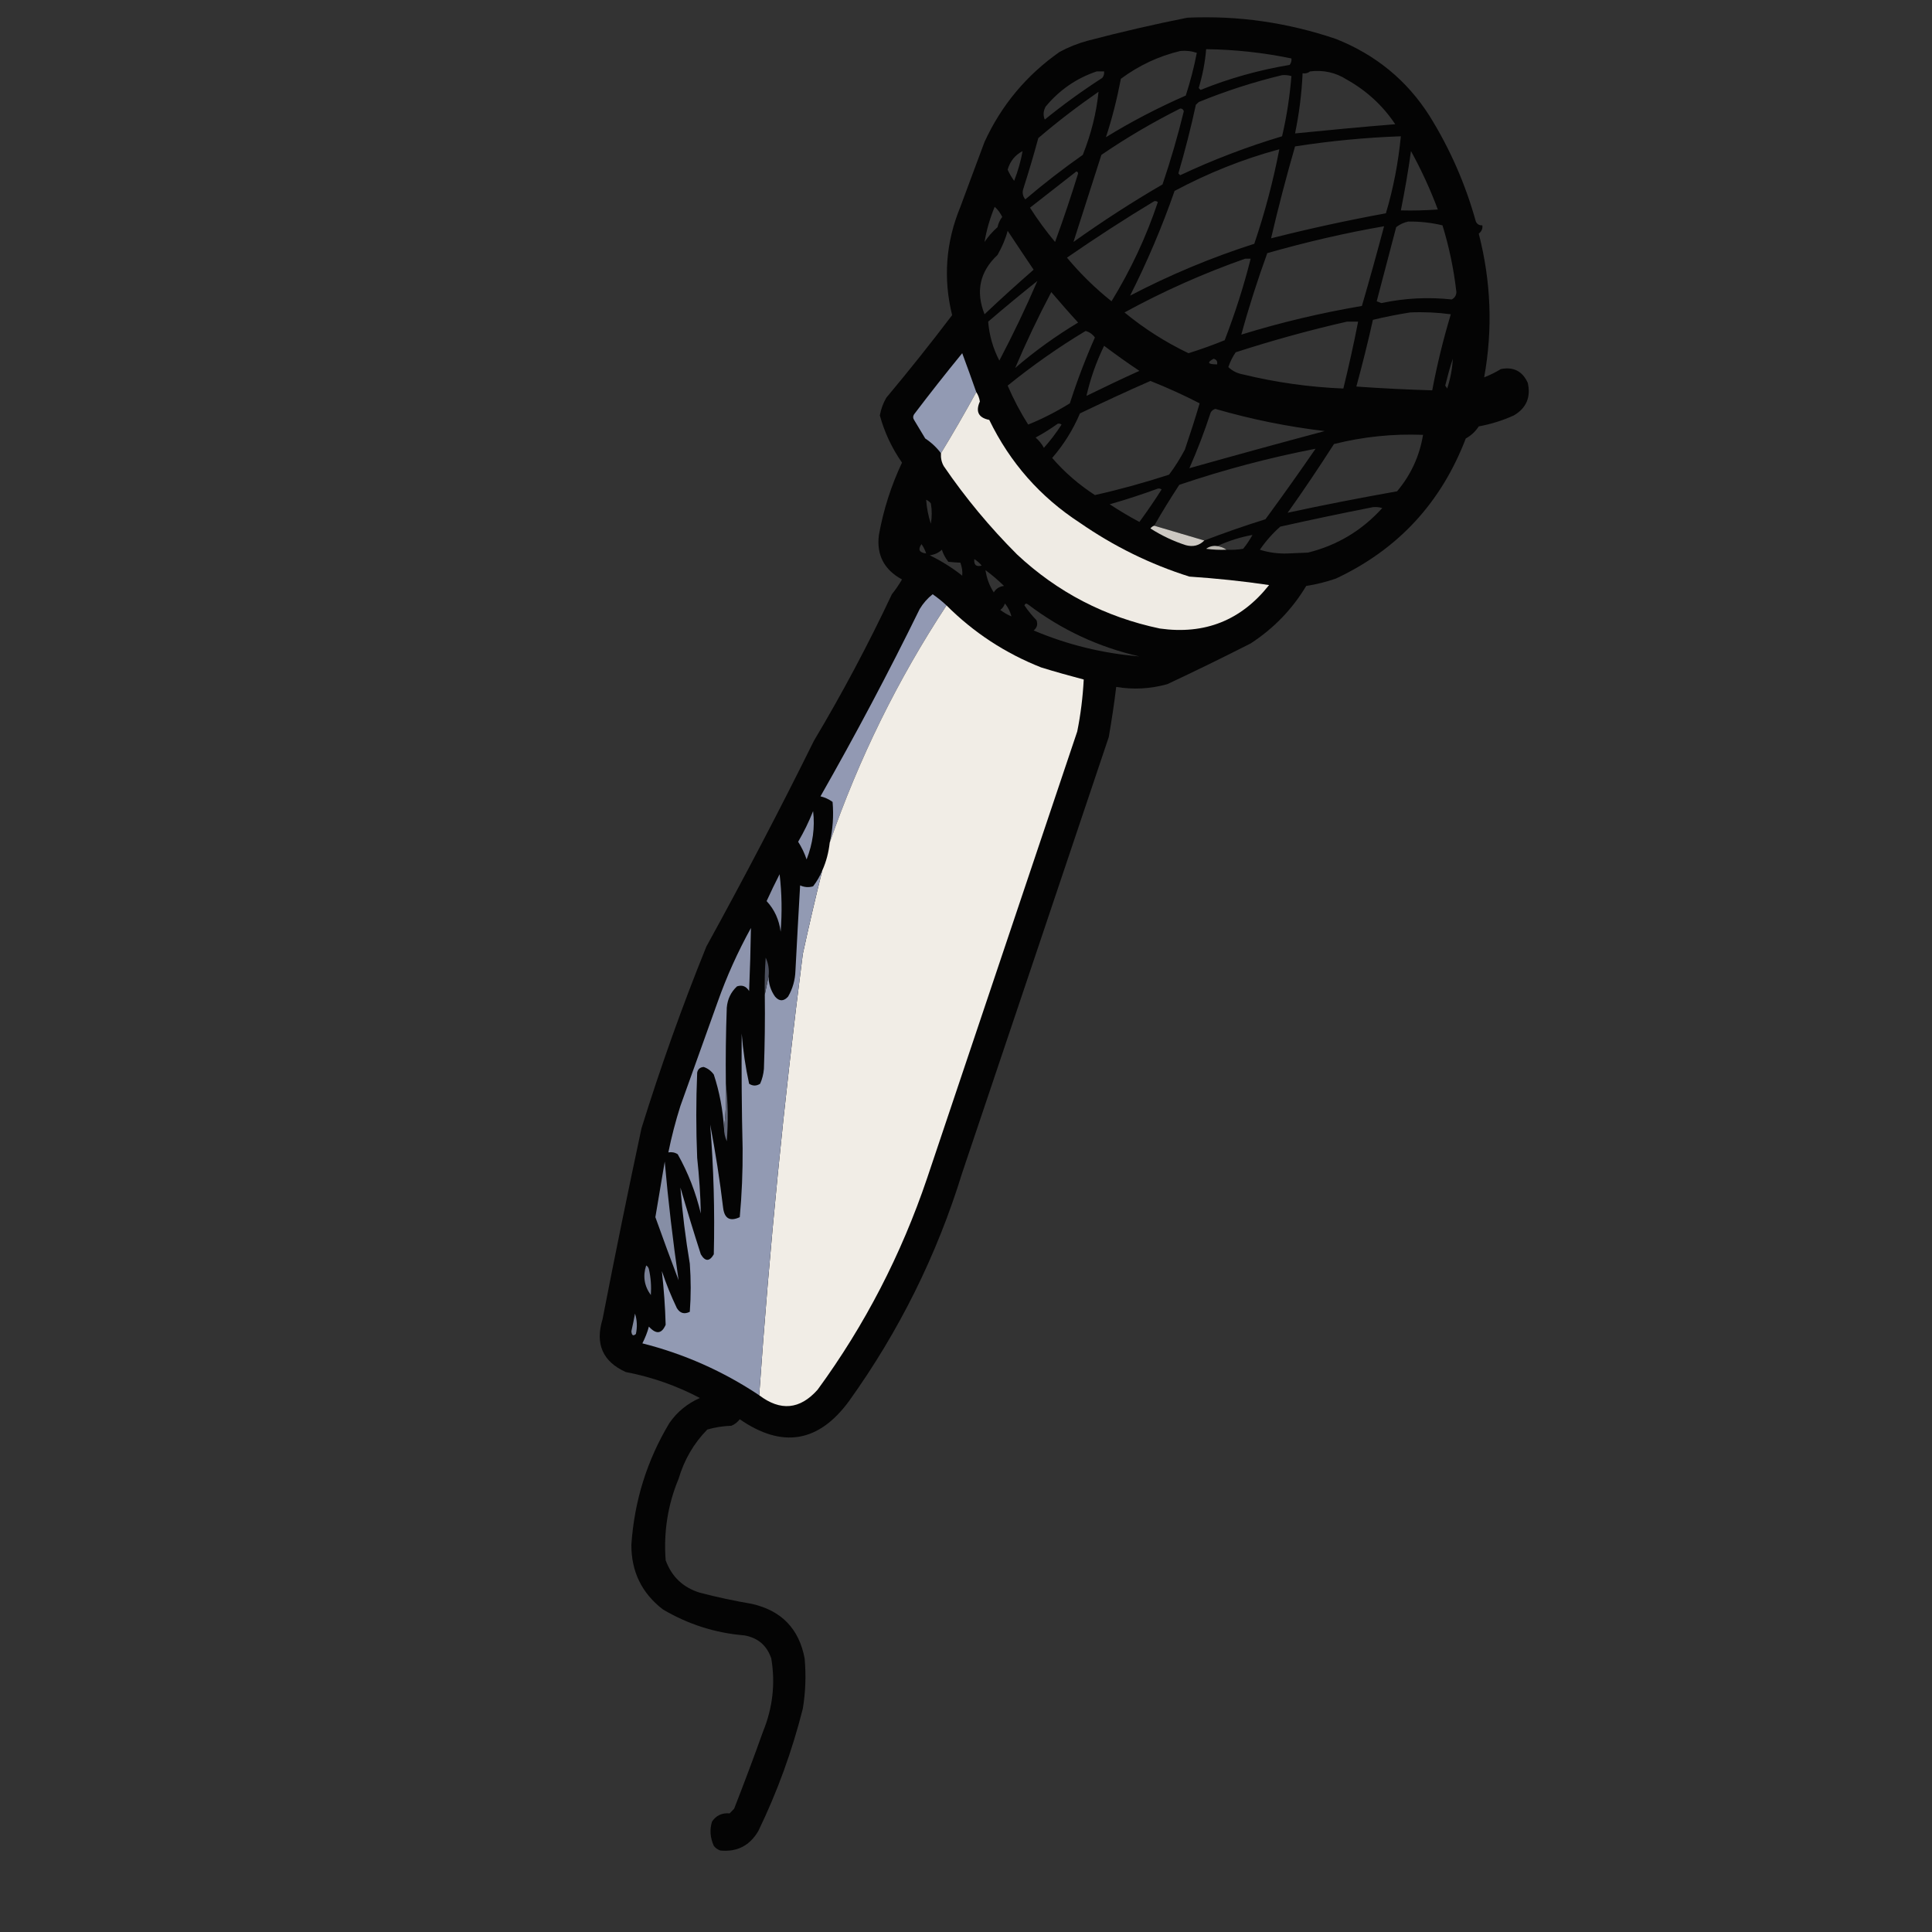 <?xml version="1.0" encoding="UTF-8"?>
<svg xmlns="http://www.w3.org/2000/svg" xmlns:xlink="http://www.w3.org/1999/xlink" width="50pt" height="50pt" viewBox="0 0 50 50" version="1.1">
<rect x="0" y="0" width="50" height="50" fill="#333333" stroke="none"/>
<defs>
<filter id="alpha" filterUnits="objectBoundingBox" x="0%" y="0%" width="100%" height="100%">
  <feColorMatrix type="matrix" in="SourceGraphic" values="0 0 0 0 1 0 0 0 0 1 0 0 0 0 1 0 0 0 1 0"/>
</filter>
<mask id="mask0">
  <g filter="url(#alpha)">
<rect x="0" y="0" width="50" height="50" style="fill:rgb(0%,0%,0%);fill-opacity:0.949;stroke:none;"/>
  </g>
</mask>
<clipPath id="clip1">
  <rect width="50" height="50"/>
</clipPath>
<g id="surface6" clip-path="url(#clip1)">
<path style=" stroke:none;fill-rule:evenodd;fill:rgb(0.392%,0.392%,0.392%);fill-opacity:1;" d="M 30.734 0.457 C 32.047 0.398 33.328 0.586 34.574 1.008 C 35.605 1.418 36.414 2.082 36.996 3 C 37.527 3.852 37.926 4.766 38.195 5.734 C 38.23 5.805 38.285 5.836 38.363 5.832 C 38.375 5.922 38.34 5.992 38.27 6.047 C 38.586 7.273 38.637 8.512 38.41 9.766 C 38.559 9.707 38.703 9.637 38.844 9.551 C 39.168 9.488 39.402 9.605 39.539 9.91 C 39.621 10.277 39.504 10.559 39.18 10.75 C 38.887 10.883 38.586 10.977 38.27 11.035 C 38.184 11.168 38.07 11.273 37.934 11.348 C 37.297 13.012 36.18 14.219 34.574 14.973 C 34.324 15.059 34.066 15.125 33.805 15.164 C 33.441 15.77 32.961 16.266 32.367 16.652 C 31.652 17.016 30.934 17.367 30.207 17.707 C 29.77 17.828 29.328 17.852 28.887 17.777 C 28.836 18.211 28.77 18.641 28.695 19.074 C 27.434 22.832 26.168 26.59 24.902 30.352 C 24.246 32.484 23.27 34.449 21.977 36.254 C 21.191 37.332 20.246 37.492 19.145 36.73 C 19.086 36.805 19.016 36.863 18.93 36.898 C 18.715 36.906 18.508 36.938 18.305 36.996 C 17.953 37.355 17.707 37.781 17.562 38.27 C 17.281 38.945 17.172 39.648 17.227 40.379 C 17.383 40.805 17.676 41.086 18.113 41.219 C 18.559 41.336 19.004 41.43 19.457 41.508 C 20.223 41.68 20.68 42.152 20.824 42.922 C 20.863 43.355 20.848 43.789 20.777 44.219 C 20.5 45.316 20.117 46.371 19.625 47.387 C 19.402 47.766 19.074 47.934 18.641 47.891 C 18.574 47.867 18.516 47.828 18.473 47.77 C 18.379 47.559 18.363 47.352 18.426 47.145 C 18.531 46.984 18.684 46.914 18.883 46.93 C 18.922 46.891 18.961 46.848 19 46.809 C 19.258 46.148 19.508 45.484 19.746 44.816 C 19.996 44.203 20.07 43.574 19.961 42.922 C 19.848 42.586 19.617 42.387 19.266 42.324 C 18.508 42.262 17.805 42.035 17.156 41.652 C 16.609 41.23 16.336 40.672 16.34 39.973 C 16.418 38.844 16.742 37.797 17.324 36.828 C 17.523 36.539 17.789 36.324 18.113 36.18 C 17.512 35.863 16.871 35.637 16.195 35.508 C 15.598 35.238 15.398 34.781 15.594 34.141 C 15.914 32.492 16.25 30.844 16.602 29.199 C 17.098 27.605 17.656 26.039 18.281 24.496 C 19.246 22.742 20.176 20.969 21.066 19.168 C 21.797 17.945 22.469 16.68 23.082 15.379 C 23.18 15.258 23.266 15.129 23.344 14.996 C 22.883 14.746 22.68 14.363 22.746 13.844 C 22.863 13.195 23.062 12.57 23.344 11.973 C 23.082 11.598 22.891 11.191 22.77 10.75 C 22.801 10.586 22.855 10.434 22.938 10.293 C 23.523 9.594 24.09 8.883 24.641 8.156 C 24.406 7.203 24.477 6.266 24.855 5.352 C 25.062 4.789 25.273 4.23 25.48 3.672 C 25.918 2.719 26.566 1.945 27.422 1.344 C 27.652 1.219 27.891 1.125 28.145 1.055 C 29.008 0.828 29.871 0.629 30.734 0.457 Z M 31.215 1.273 C 31.957 1.281 32.695 1.363 33.422 1.512 C 33.43 1.574 33.414 1.633 33.375 1.68 C 32.582 1.812 31.812 2.027 31.07 2.328 C 31.055 2.312 31.039 2.297 31.023 2.277 C 31.121 1.949 31.188 1.613 31.215 1.273 Z M 30.543 1.32 C 30.691 1.305 30.832 1.32 30.973 1.367 C 30.902 1.742 30.805 2.109 30.688 2.473 C 29.965 2.789 29.277 3.148 28.621 3.551 C 28.785 3.055 28.91 2.551 29.008 2.039 C 29.477 1.691 29.988 1.453 30.543 1.32 Z M 28.383 1.848 C 28.445 1.848 28.512 1.848 28.574 1.848 C 28.582 1.91 28.566 1.969 28.527 2.016 C 28.012 2.348 27.516 2.707 27.039 3.094 C 26.992 2.984 27 2.871 27.062 2.758 C 27.422 2.324 27.863 2.023 28.383 1.848 Z M 33.902 1.848 C 34.246 1.805 34.566 1.875 34.859 2.062 C 35.367 2.348 35.785 2.73 36.109 3.215 C 35.242 3.285 34.379 3.367 33.516 3.453 C 33.621 2.941 33.688 2.422 33.711 1.895 C 33.785 1.91 33.852 1.891 33.902 1.848 Z M 33.18 1.945 C 33.262 1.938 33.344 1.945 33.422 1.969 C 33.379 2.492 33.301 3.012 33.18 3.527 C 32.277 3.797 31.398 4.133 30.543 4.535 C 30.527 4.52 30.512 4.504 30.496 4.488 C 30.668 3.902 30.82 3.309 30.949 2.711 C 30.973 2.688 31 2.664 31.023 2.641 C 31.73 2.352 32.449 2.121 33.18 1.945 Z M 28.43 2.375 C 28.375 2.926 28.238 3.469 28.023 4.008 C 27.512 4.367 27.016 4.75 26.535 5.16 C 26.465 5.074 26.449 4.977 26.488 4.871 C 26.625 4.441 26.754 4.008 26.871 3.574 C 27.371 3.145 27.895 2.746 28.43 2.375 Z M 30.543 2.809 C 30.59 2.805 30.621 2.828 30.637 2.879 C 30.48 3.52 30.297 4.152 30.086 4.773 C 29.293 5.234 28.527 5.73 27.781 6.262 C 28.02 5.516 28.262 4.766 28.504 4.008 C 29.156 3.562 29.836 3.164 30.543 2.809 Z M 32.895 6.168 C 33.082 5.367 33.289 4.574 33.516 3.789 C 34.422 3.648 35.336 3.559 36.254 3.527 C 36.188 4.203 36.062 4.867 35.867 5.52 C 34.871 5.703 33.879 5.918 32.895 6.168 Z M 29.246 7.652 C 29.691 6.773 30.074 5.871 30.398 4.941 C 31.262 4.48 32.164 4.117 33.109 3.863 C 32.949 4.691 32.734 5.504 32.461 6.309 C 31.352 6.664 30.277 7.113 29.246 7.652 Z M 26.465 3.91 C 26.418 4.172 26.344 4.43 26.246 4.68 C 26.18 4.59 26.125 4.496 26.078 4.391 C 26.141 4.172 26.27 4.012 26.465 3.91 Z M 36.254 5.445 C 36.355 4.938 36.445 4.426 36.516 3.91 C 36.785 4.398 37.016 4.902 37.211 5.422 C 36.895 5.445 36.574 5.453 36.254 5.445 Z M 27.855 4.438 C 27.883 4.441 27.898 4.457 27.902 4.488 C 27.719 5.082 27.52 5.676 27.305 6.262 C 27.07 5.98 26.852 5.684 26.656 5.375 C 27.059 5.062 27.457 4.75 27.855 4.438 Z M 29.871 5.207 C 29.906 5.199 29.938 5.207 29.965 5.23 C 29.664 6.133 29.262 6.988 28.766 7.797 C 28.344 7.461 27.961 7.086 27.613 6.668 C 28.355 6.156 29.105 5.668 29.871 5.207 Z M 25.742 5.352 C 25.824 5.422 25.887 5.512 25.938 5.613 C 25.879 5.691 25.836 5.781 25.816 5.879 C 25.688 5.992 25.574 6.121 25.48 6.262 C 25.531 5.949 25.621 5.648 25.742 5.352 Z M 36.445 5.734 C 36.746 5.73 37.043 5.762 37.332 5.832 C 37.504 6.395 37.625 6.969 37.691 7.559 C 37.688 7.645 37.648 7.711 37.57 7.75 C 36.961 7.684 36.352 7.715 35.75 7.844 C 35.707 7.828 35.668 7.812 35.629 7.797 C 35.797 7.156 35.965 6.52 36.133 5.879 C 36.227 5.805 36.332 5.758 36.445 5.734 Z M 32.125 8.66 C 32.32 7.945 32.547 7.242 32.797 6.551 C 33.797 6.266 34.805 6.031 35.82 5.855 C 35.637 6.543 35.445 7.234 35.246 7.918 C 34.188 8.098 33.148 8.344 32.125 8.66 Z M 26.078 5.973 C 26.301 6.309 26.523 6.645 26.75 6.98 C 26.32 7.355 25.898 7.738 25.48 8.133 C 25.246 7.543 25.355 7.031 25.816 6.598 C 25.93 6.398 26.02 6.191 26.078 5.973 Z M 32.223 6.695 C 32.27 6.695 32.316 6.695 32.367 6.695 C 32.188 7.41 31.961 8.113 31.695 8.805 C 31.387 8.93 31.074 9.043 30.758 9.141 C 30.16 8.855 29.609 8.504 29.102 8.086 C 30.109 7.535 31.148 7.074 32.223 6.695 Z M 26.848 7.27 C 26.547 7.969 26.219 8.656 25.863 9.332 C 25.699 9.016 25.602 8.68 25.574 8.324 C 25.992 7.965 26.418 7.613 26.848 7.27 Z M 26.273 9.523 C 26.555 8.859 26.867 8.203 27.207 7.559 C 27.434 7.824 27.664 8.09 27.902 8.348 C 27.324 8.695 26.781 9.086 26.273 9.523 Z M 36.492 8.086 C 36.844 8.07 37.199 8.086 37.547 8.133 C 37.352 8.781 37.191 9.438 37.066 10.102 C 36.41 10.082 35.758 10.051 35.102 10.004 C 35.258 9.434 35.402 8.855 35.531 8.277 C 35.855 8.199 36.176 8.137 36.492 8.086 Z M 34.859 8.324 C 34.957 8.324 35.055 8.324 35.148 8.324 C 35.035 8.906 34.906 9.48 34.766 10.055 C 33.891 10.02 33.027 9.898 32.172 9.691 C 32.023 9.664 31.895 9.602 31.789 9.5 C 31.836 9.363 31.898 9.234 31.98 9.117 C 32.934 8.809 33.895 8.543 34.859 8.324 Z M 28.094 8.566 C 28.191 8.59 28.273 8.648 28.336 8.734 C 28.09 9.289 27.875 9.855 27.688 10.438 C 27.336 10.656 26.977 10.84 26.609 10.988 C 26.406 10.668 26.23 10.332 26.078 9.98 C 26.719 9.461 27.391 8.988 28.094 8.566 Z M 28.574 8.949 C 28.871 9.172 29.176 9.391 29.488 9.598 C 29.027 9.805 28.574 10.023 28.117 10.246 C 28.219 9.797 28.371 9.367 28.574 8.949 Z M 31.406 9.285 C 31.48 9.301 31.512 9.348 31.5 9.43 C 31.258 9.43 31.227 9.383 31.406 9.285 Z M 37.598 9.285 C 37.586 9.547 37.535 9.805 37.453 10.055 C 37.438 10.027 37.422 10.004 37.402 9.98 C 37.461 9.742 37.523 9.508 37.598 9.285 Z M 29.773 9.859 C 30.207 10.031 30.629 10.223 31.047 10.438 C 30.93 10.836 30.801 11.234 30.664 11.637 C 30.543 11.863 30.41 12.082 30.254 12.285 C 29.617 12.492 28.98 12.668 28.336 12.812 C 27.926 12.547 27.555 12.227 27.23 11.852 C 27.531 11.504 27.77 11.121 27.949 10.699 C 28.559 10.406 29.164 10.125 29.773 9.859 Z M 30.781 12.117 C 30.988 11.648 31.172 11.168 31.332 10.676 C 31.359 10.629 31.398 10.598 31.453 10.582 C 32.383 10.852 33.328 11.043 34.285 11.156 C 33.113 11.469 31.945 11.789 30.781 12.117 Z M 27.375 10.965 C 27.41 10.957 27.441 10.965 27.473 10.988 C 27.336 11.203 27.184 11.402 27.016 11.59 C 26.961 11.488 26.887 11.398 26.801 11.324 C 27.004 11.215 27.195 11.094 27.375 10.965 Z M 33.324 13.27 C 33.738 12.688 34.137 12.094 34.523 11.492 C 35.281 11.301 36.051 11.223 36.828 11.254 C 36.738 11.805 36.512 12.293 36.156 12.715 C 35.211 12.883 34.266 13.066 33.324 13.27 Z M 31.168 13.988 C 30.734 13.859 30.301 13.73 29.871 13.605 C 30.074 13.246 30.293 12.895 30.52 12.547 C 31.676 12.156 32.852 11.844 34.047 11.613 C 33.625 12.227 33.191 12.836 32.75 13.438 C 32.215 13.605 31.688 13.789 31.168 13.988 Z M 29.965 12.645 C 30 12.637 30.035 12.645 30.062 12.668 C 29.879 12.957 29.688 13.234 29.488 13.508 C 29.223 13.367 28.969 13.215 28.719 13.051 C 29.145 12.93 29.559 12.793 29.965 12.645 Z M 23.969 12.934 C 24.016 12.953 24.055 12.984 24.09 13.027 C 24.121 13.203 24.121 13.379 24.09 13.555 C 24.023 13.352 23.984 13.145 23.969 12.934 Z M 35.531 13.125 C 35.613 13.117 35.695 13.125 35.773 13.148 C 35.25 13.727 34.609 14.113 33.852 14.301 C 33.676 14.309 33.5 14.316 33.324 14.324 C 33.078 14.332 32.84 14.301 32.605 14.227 C 32.758 14.004 32.934 13.805 33.133 13.629 C 33.938 13.449 34.738 13.281 35.531 13.125 Z M 32.414 13.844 C 32.344 13.969 32.266 14.09 32.172 14.203 C 32.031 14.227 31.887 14.234 31.742 14.227 C 31.672 14.176 31.594 14.145 31.5 14.133 C 31.789 14 32.094 13.902 32.414 13.844 Z M 23.969 14.324 C 23.789 14.301 23.75 14.223 23.848 14.082 C 23.902 14.156 23.941 14.238 23.969 14.324 Z M 24.062 14.371 C 24.184 14.355 24.289 14.309 24.375 14.227 C 24.414 14.344 24.469 14.445 24.543 14.539 C 24.656 14.551 24.762 14.559 24.855 14.562 C 24.895 14.676 24.914 14.785 24.902 14.898 C 24.641 14.691 24.359 14.516 24.062 14.371 Z M 25.215 14.469 C 25.285 14.512 25.352 14.57 25.406 14.637 C 25.266 14.676 25.199 14.621 25.215 14.469 Z M 25.504 14.754 C 25.672 14.879 25.832 15.016 25.984 15.164 C 25.867 15.176 25.777 15.234 25.719 15.332 C 25.605 15.156 25.535 14.965 25.504 14.754 Z M 26.176 15.953 C 26.074 15.91 25.98 15.855 25.887 15.785 C 25.945 15.742 25.984 15.688 26.008 15.617 C 26.09 15.719 26.145 15.832 26.176 15.953 Z M 26.512 15.668 C 26.531 15.617 26.562 15.609 26.609 15.645 C 27.469 16.297 28.426 16.746 29.488 16.988 C 28.543 16.91 27.629 16.688 26.75 16.316 C 26.84 16.246 26.863 16.156 26.824 16.051 C 26.707 15.93 26.602 15.801 26.512 15.668 Z M 26.512 15.668 "/>
</g>
<mask id="mask1">
  <g filter="url(#alpha)">
<rect x="0" y="0" width="50" height="50" style="fill:rgb(0%,0%,0%);fill-opacity:0.875;stroke:none;"/>
  </g>
</mask>
<clipPath id="clip2">
  <rect width="50" height="50"/>
</clipPath>
<g id="surface9" clip-path="url(#clip2)">
<path style=" stroke:none;fill-rule:evenodd;fill:rgb(90.98%,89.412%,86.667%);fill-opacity:1;" d="M 29.871 13.605 C 30.301 13.73 30.734 13.859 31.168 13.988 C 31.035 14.121 30.875 14.16 30.688 14.109 C 30.363 14.004 30.059 13.859 29.773 13.676 C 29.801 13.641 29.832 13.617 29.871 13.605 Z M 29.871 13.605 "/>
</g>
</defs>
<g id="surface1">
<use xlink:href="#surface6" mask="url(#mask0)"/>
<path style=" stroke:none;fill-rule:evenodd;fill:rgb(57.255%,60.392%,70.196%);fill-opacity:1;" d="M 25.266 10.148 C 24.973 10.684 24.668 11.211 24.352 11.73 C 24.242 11.582 24.105 11.453 23.945 11.348 C 23.848 11.188 23.754 11.027 23.656 10.867 C 23.625 10.82 23.625 10.773 23.656 10.723 C 24.062 10.188 24.477 9.66 24.902 9.141 C 25.027 9.477 25.148 9.812 25.266 10.148 Z M 25.266 10.148 "/>
<path style=" stroke:none;fill-rule:evenodd;fill:rgb(93.725%,92.157%,89.412%);fill-opacity:1;" d="M 25.266 10.148 C 25.312 10.215 25.344 10.297 25.359 10.391 C 25.242 10.652 25.324 10.812 25.602 10.867 C 26.141 11.977 26.922 12.863 27.949 13.531 C 28.824 14.137 29.766 14.602 30.781 14.922 C 31.473 14.969 32.16 15.039 32.844 15.141 C 32.121 16.055 31.18 16.43 30.016 16.266 C 28.602 15.969 27.367 15.328 26.32 14.348 C 25.617 13.645 24.984 12.883 24.426 12.066 C 24.367 11.965 24.344 11.852 24.352 11.73 C 24.668 11.211 24.973 10.684 25.266 10.148 Z M 25.266 10.148 "/>
<use xlink:href="#surface9" mask="url(#mask1)"/>
<path style=" stroke:none;fill-rule:evenodd;fill:rgb(71.765%,70.588%,68.235%);fill-opacity:1;" d="M 31.5 14.133 C 31.594 14.145 31.672 14.176 31.742 14.227 C 31.566 14.234 31.391 14.227 31.215 14.203 C 31.297 14.141 31.395 14.117 31.5 14.133 Z M 31.5 14.133 "/>
<path style=" stroke:none;fill-rule:evenodd;fill:rgb(57.255%,60%,70.196%);fill-opacity:1;" d="M 24.496 15.668 C 23.234 17.586 22.227 19.633 21.473 21.809 C 21.555 21.461 21.578 21.109 21.547 20.754 C 21.453 20.684 21.348 20.637 21.234 20.609 C 22.137 19.023 22.996 17.406 23.801 15.762 C 23.891 15.613 24.004 15.484 24.137 15.379 C 24.266 15.469 24.383 15.562 24.496 15.668 Z M 24.496 15.668 "/>
<path style=" stroke:none;fill-rule:evenodd;fill:rgb(94.51%,92.941%,90.196%);fill-opacity:1;" d="M 24.496 15.668 C 25.199 16.371 26.016 16.906 26.945 17.273 C 27.312 17.387 27.68 17.488 28.047 17.586 C 28.023 18.039 27.969 18.484 27.879 18.93 C 26.586 22.781 25.289 26.637 23.992 30.496 C 23.324 32.469 22.383 34.293 21.16 35.965 C 20.703 36.48 20.199 36.527 19.648 36.109 C 19.914 32.293 20.289 28.484 20.777 24.688 C 20.934 23.965 21.102 23.242 21.281 22.527 C 21.383 22.301 21.445 22.059 21.473 21.809 C 22.227 19.633 23.234 17.586 24.496 15.668 Z M 24.496 15.668 "/>
<path style=" stroke:none;fill-rule:evenodd;fill:rgb(54.902%,57.647%,67.451%);fill-opacity:1;" d="M 21.043 20.992 C 21.094 21.414 21.035 21.832 20.875 22.242 C 20.82 22.078 20.746 21.926 20.656 21.785 C 20.805 21.531 20.934 21.266 21.043 20.992 Z M 21.043 20.992 "/>
<path style=" stroke:none;fill-rule:evenodd;fill:rgb(53.333%,56.078%,65.49%);fill-opacity:1;" d="M 20.176 22.625 C 20.234 23.113 20.242 23.609 20.203 24.113 C 20.164 23.809 20.047 23.543 19.84 23.32 C 19.949 23.082 20.059 22.852 20.176 22.625 Z M 20.176 22.625 "/>
<path style=" stroke:none;fill-rule:evenodd;fill:rgb(57.255%,60.392%,70.196%);fill-opacity:1;" d="M 21.281 22.527 C 21.102 23.242 20.934 23.965 20.777 24.688 C 20.289 28.484 19.914 32.293 19.648 36.109 C 18.715 35.488 17.707 35.039 16.625 34.766 C 16.695 34.625 16.754 34.484 16.793 34.332 C 16.98 34.539 17.125 34.523 17.227 34.285 C 17.215 33.82 17.18 33.355 17.129 32.895 C 17.238 33.223 17.367 33.539 17.516 33.852 C 17.598 33.988 17.711 34.02 17.852 33.949 C 17.883 33.535 17.883 33.117 17.852 32.703 C 17.742 32.047 17.66 31.391 17.609 30.734 C 17.777 31.312 17.953 31.891 18.137 32.461 C 18.25 32.652 18.363 32.652 18.473 32.461 C 18.5 31.34 18.469 30.219 18.379 29.102 C 18.516 29.82 18.629 30.539 18.715 31.262 C 18.75 31.539 18.895 31.617 19.145 31.5 C 19.199 30.914 19.223 30.32 19.219 29.727 C 19.195 28.734 19.188 27.742 19.195 26.75 C 19.23 27.188 19.293 27.621 19.387 28.047 C 19.48 28.109 19.578 28.109 19.672 28.047 C 19.727 27.926 19.758 27.797 19.77 27.664 C 19.793 27.023 19.801 26.383 19.793 25.742 C 19.824 25.582 19.859 25.426 19.891 25.266 C 19.891 25.457 19.945 25.633 20.059 25.793 C 20.168 25.918 20.281 25.918 20.395 25.793 C 20.516 25.586 20.578 25.359 20.586 25.121 C 20.625 24.383 20.664 23.648 20.707 22.914 C 20.812 22.961 20.926 22.973 21.043 22.938 C 21.141 22.809 21.223 22.672 21.281 22.527 Z M 21.281 22.527 "/>
<path style=" stroke:none;fill-rule:evenodd;fill:rgb(55.294%,58.039%,67.843%);fill-opacity:1;" d="M 18.785 28.047 C 18.801 28.441 18.785 28.824 18.738 29.199 C 18.707 28.723 18.621 28.258 18.473 27.809 C 18.406 27.715 18.316 27.648 18.211 27.613 C 18.117 27.621 18.062 27.668 18.043 27.758 C 18.012 28.496 18.012 29.23 18.043 29.965 C 18.094 30.445 18.129 30.926 18.137 31.406 C 18.008 30.863 17.809 30.352 17.539 29.871 C 17.465 29.824 17.383 29.809 17.297 29.824 C 17.379 29.418 17.484 29.016 17.609 28.621 C 17.93 27.727 18.25 26.832 18.57 25.938 C 18.805 25.273 19.094 24.633 19.434 24.016 C 19.426 24.559 19.41 25.102 19.387 25.648 C 19.312 25.523 19.207 25.484 19.074 25.527 C 18.914 25.676 18.828 25.859 18.809 26.078 C 18.785 26.734 18.777 27.391 18.785 28.047 Z M 18.785 28.047 "/>
<path style=" stroke:none;fill-rule:evenodd;fill:rgb(29.412%,30.98%,36.471%);fill-opacity:1;" d="M 19.891 25.266 C 19.859 25.426 19.824 25.582 19.793 25.742 C 19.785 25.422 19.793 25.105 19.816 24.785 C 19.887 24.934 19.91 25.094 19.891 25.266 Z M 19.891 25.266 "/>
<path style=" stroke:none;fill-rule:evenodd;fill:rgb(37.647%,39.608%,46.275%);fill-opacity:1;" d="M 18.785 28.047 C 18.84 28.535 18.848 29.031 18.809 29.535 C 18.762 29.426 18.738 29.316 18.738 29.199 C 18.785 28.824 18.801 28.441 18.785 28.047 Z M 18.785 28.047 "/>
<path style=" stroke:none;fill-rule:evenodd;fill:rgb(52.549%,55.686%,64.706%);fill-opacity:1;" d="M 17.203 30.062 C 17.293 31.086 17.414 32.109 17.562 33.133 C 17.355 32.59 17.156 32.043 16.961 31.5 C 17.043 31.023 17.121 30.543 17.203 30.062 Z M 17.203 30.062 "/>
<path style=" stroke:none;fill-rule:evenodd;fill:rgb(47.451%,50.196%,58.431%);fill-opacity:1;" d="M 16.723 32.75 C 16.758 32.77 16.781 32.801 16.793 32.844 C 16.844 33.066 16.859 33.293 16.844 33.516 C 16.672 33.281 16.633 33.023 16.723 32.75 Z M 16.723 32.75 "/>
<path style=" stroke:none;fill-rule:evenodd;fill:rgb(50.196%,52.941%,61.569%);fill-opacity:1;" d="M 16.434 33.996 C 16.488 34.164 16.496 34.34 16.457 34.523 C 16.387 34.586 16.348 34.559 16.34 34.453 C 16.375 34.301 16.406 34.148 16.434 33.996 Z M 16.434 33.996 "/>
</g>
</svg>
